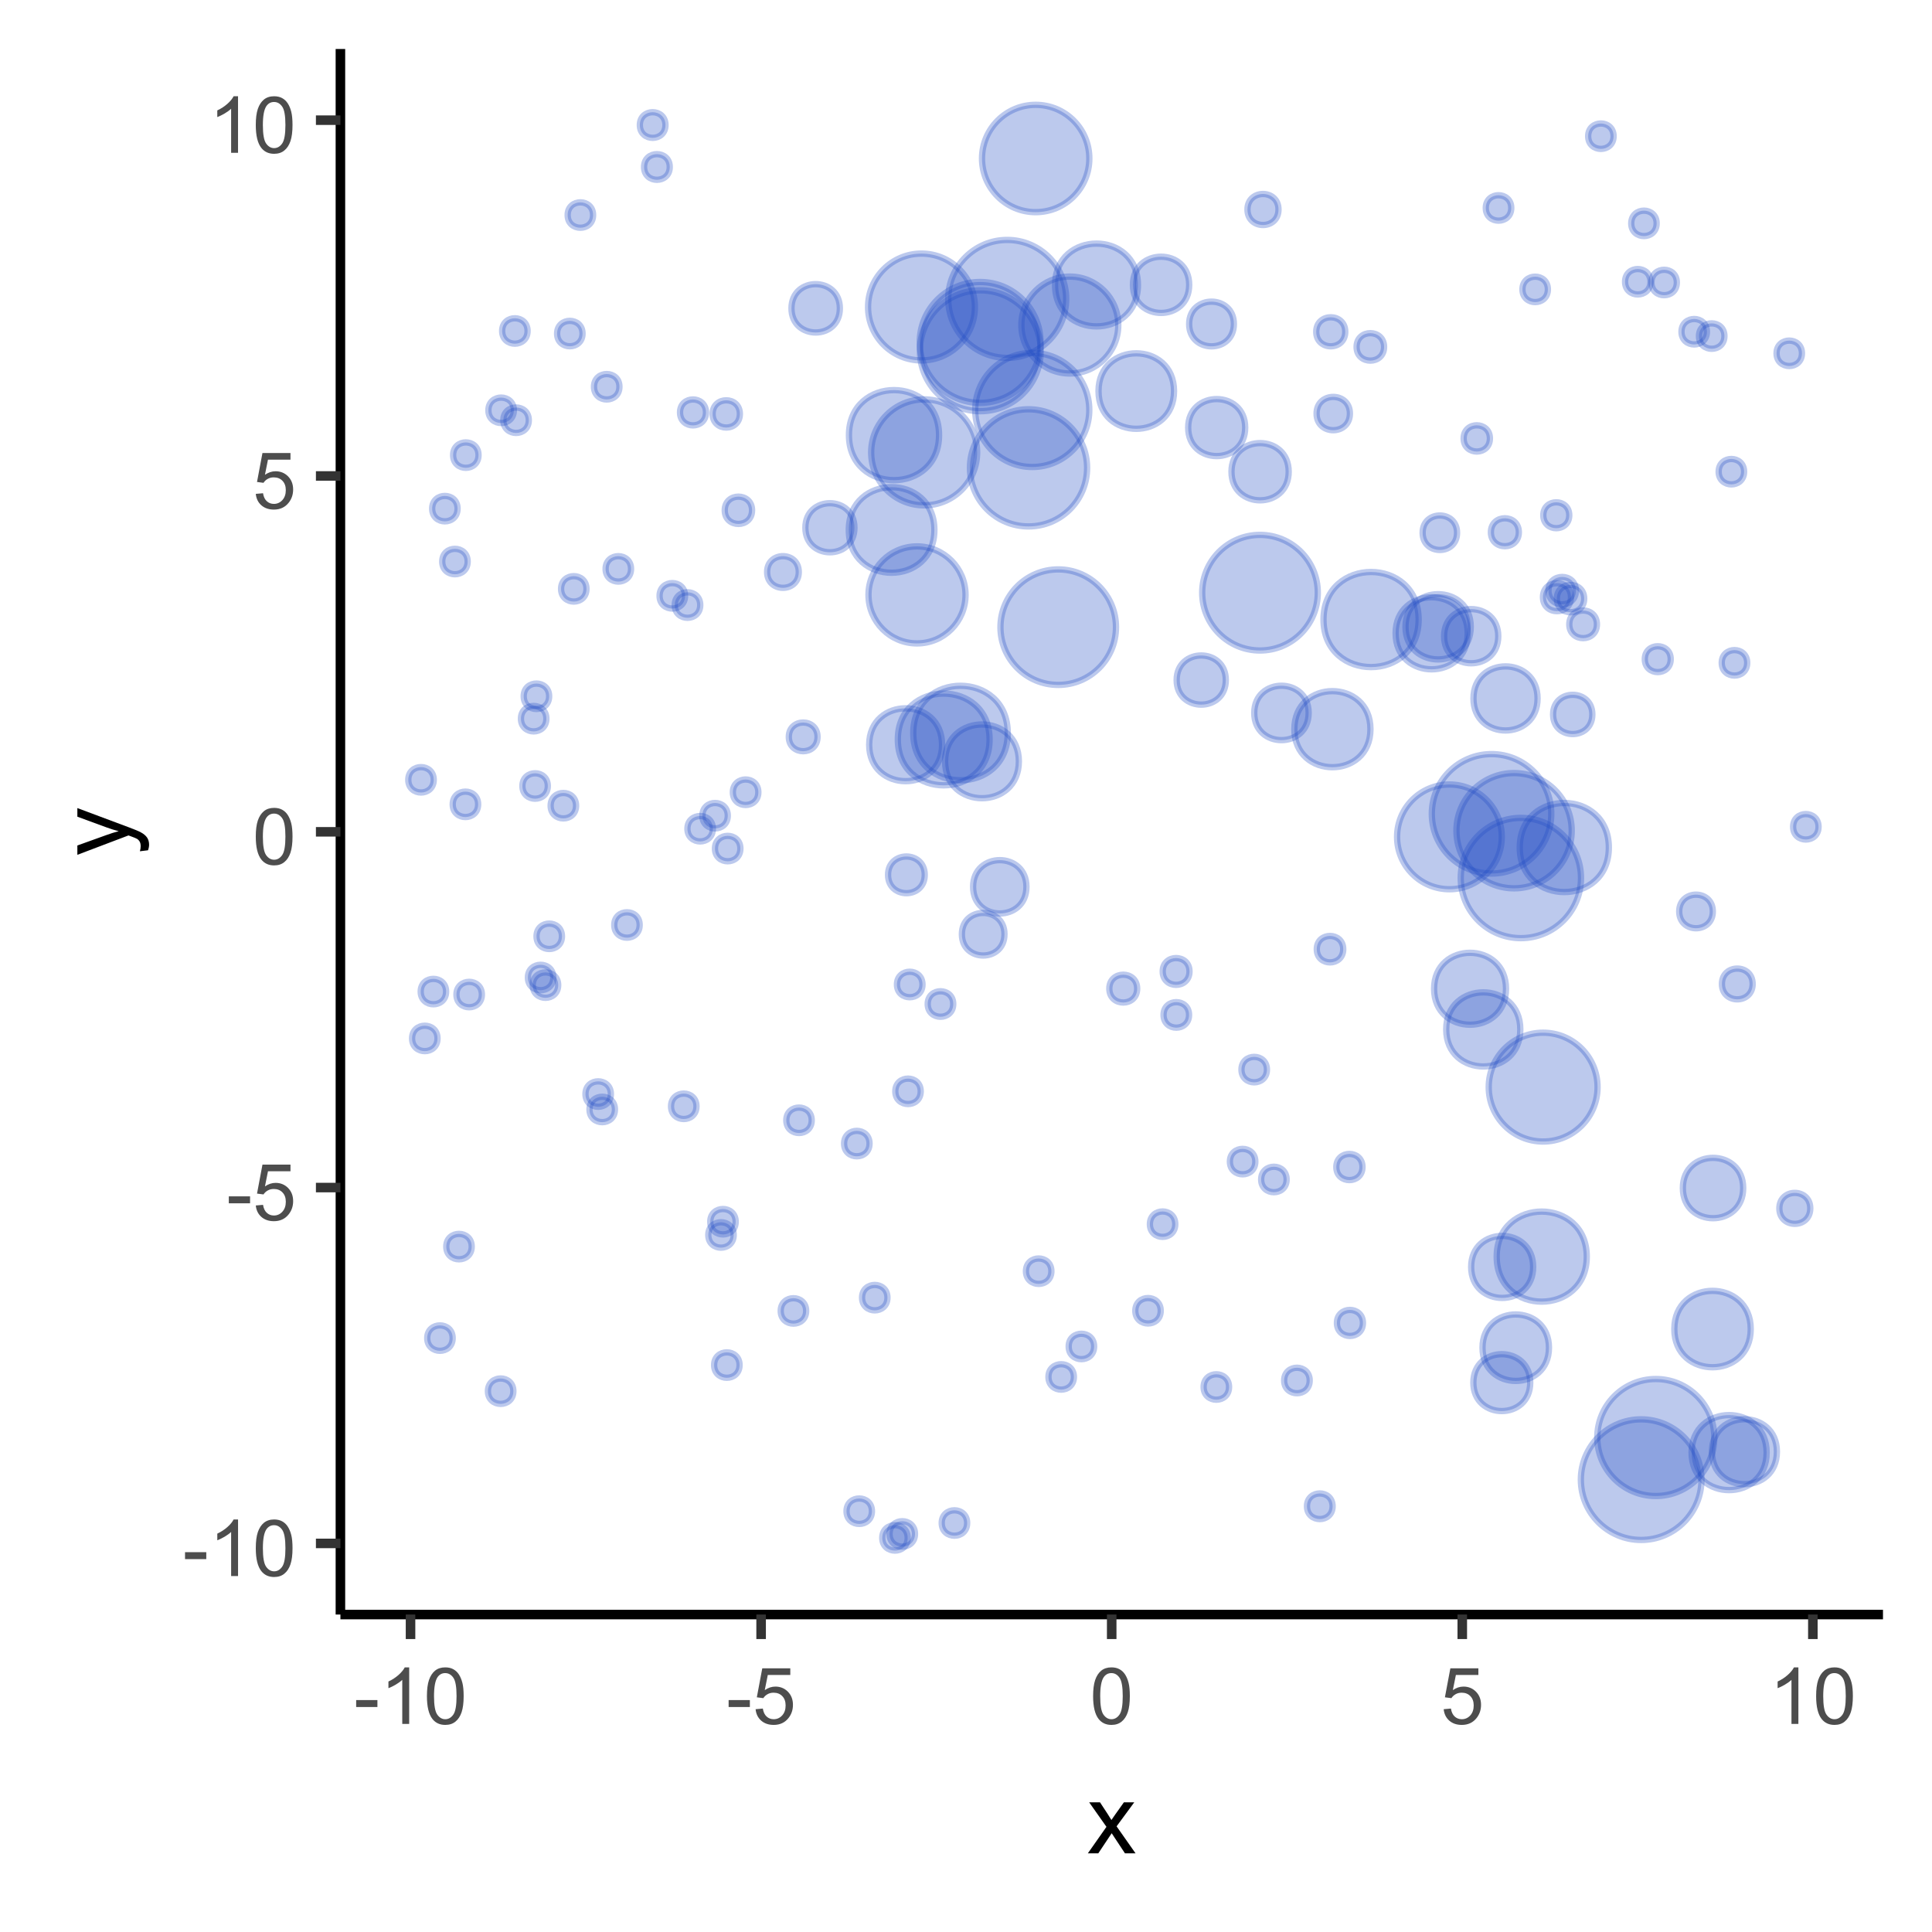 <?xml version="1.0" encoding="UTF-8"?>
<svg xmlns="http://www.w3.org/2000/svg" xmlns:xlink="http://www.w3.org/1999/xlink" width="216" height="216" viewBox="0 0 216 216">
<defs>
<g>
<g id="glyph-0-0">
<path d="M 0.281 -1.891 L 0.281 -2.668 L 2.656 -2.668 L 2.656 -1.891 Z M 0.281 -1.891 "/>
</g>
<g id="glyph-0-1">
<path d="M 3.277 0 L 2.504 0 L 2.504 -4.93 C 2.32 -4.75 2.074 -4.574 1.773 -4.395 C 1.469 -4.219 1.199 -4.086 0.957 -3.996 L 0.957 -4.742 C 1.391 -4.945 1.77 -5.195 2.094 -5.484 C 2.418 -5.773 2.645 -6.055 2.781 -6.324 L 3.277 -6.324 Z M 3.277 0 "/>
</g>
<g id="glyph-0-2">
<path d="M 0.367 -3.105 C 0.367 -3.852 0.441 -4.449 0.594 -4.906 C 0.75 -5.359 0.977 -5.711 1.277 -5.957 C 1.582 -6.203 1.961 -6.324 2.418 -6.324 C 2.758 -6.324 3.055 -6.258 3.309 -6.121 C 3.562 -5.984 3.773 -5.789 3.941 -5.531 C 4.105 -5.277 4.238 -4.965 4.332 -4.594 C 4.426 -4.227 4.473 -3.73 4.473 -3.105 C 4.473 -2.367 4.398 -1.77 4.246 -1.316 C 4.094 -0.863 3.867 -0.512 3.562 -0.266 C 3.262 -0.016 2.879 0.109 2.418 0.109 C 1.812 0.109 1.336 -0.109 0.988 -0.547 C 0.574 -1.07 0.367 -1.922 0.367 -3.105 M 1.16 -3.105 C 1.16 -2.074 1.281 -1.383 1.523 -1.043 C 1.766 -0.699 2.062 -0.527 2.418 -0.527 C 2.773 -0.527 3.074 -0.699 3.316 -1.043 C 3.559 -1.387 3.68 -2.074 3.68 -3.105 C 3.68 -4.145 3.559 -4.832 3.316 -5.172 C 3.074 -5.516 2.773 -5.684 2.41 -5.684 C 2.055 -5.684 1.773 -5.535 1.559 -5.234 C 1.293 -4.852 1.16 -4.141 1.16 -3.105 Z M 1.16 -3.105 "/>
</g>
<g id="glyph-0-3">
<path d="M 0.367 -1.648 L 1.176 -1.719 C 1.238 -1.324 1.379 -1.027 1.598 -0.828 C 1.816 -0.629 2.078 -0.527 2.391 -0.527 C 2.762 -0.527 3.078 -0.668 3.336 -0.949 C 3.594 -1.23 3.723 -1.602 3.723 -2.066 C 3.723 -2.508 3.598 -2.855 3.348 -3.109 C 3.102 -3.367 2.777 -3.492 2.375 -3.492 C 2.125 -3.492 1.902 -3.438 1.703 -3.324 C 1.5 -3.211 1.344 -3.062 1.23 -2.883 L 0.504 -2.977 L 1.113 -6.215 L 4.246 -6.215 L 4.246 -5.473 L 1.73 -5.473 L 1.391 -3.781 C 1.77 -4.043 2.168 -4.176 2.582 -4.176 C 3.133 -4.176 3.598 -3.984 3.977 -3.605 C 4.352 -3.223 4.543 -2.734 4.543 -2.137 C 4.543 -1.566 4.375 -1.074 4.043 -0.656 C 3.641 -0.148 3.09 0.109 2.391 0.109 C 1.816 0.109 1.348 -0.055 0.984 -0.375 C 0.625 -0.695 0.418 -1.121 0.367 -1.648 Z M 0.367 -1.648 "/>
</g>
<g id="glyph-1-0">
<path d="M 0.082 0 L 2.164 -2.965 L 0.234 -5.703 L 1.445 -5.703 L 2.32 -4.367 C 2.484 -4.113 2.617 -3.898 2.719 -3.727 C 2.875 -3.965 3.02 -4.172 3.152 -4.355 L 4.113 -5.703 L 5.27 -5.703 L 3.297 -3.02 L 5.418 0 L 4.234 0 L 3.062 -1.773 L 2.75 -2.25 L 1.25 0 Z M 0.082 0 "/>
</g>
<g id="glyph-2-0">
<path d="M 2.195 -0.684 L 1.289 -0.574 C 1.348 -0.785 1.375 -0.969 1.375 -1.129 C 1.375 -1.344 1.34 -1.516 1.266 -1.645 C 1.195 -1.773 1.094 -1.879 0.969 -1.961 C 0.871 -2.02 0.629 -2.121 0.246 -2.258 C 0.195 -2.273 0.113 -2.301 0.012 -2.344 L -5.703 -0.176 L -5.703 -1.219 L -2.402 -2.406 C -1.98 -2.559 -1.543 -2.699 -1.078 -2.82 C -1.523 -2.93 -1.957 -3.062 -2.379 -3.219 L -5.703 -4.438 L -5.703 -5.402 L 0.098 -3.234 C 0.723 -3 1.156 -2.82 1.391 -2.691 C 1.711 -2.52 1.945 -2.32 2.094 -2.102 C 2.242 -1.879 2.316 -1.613 2.316 -1.305 C 2.316 -1.117 2.277 -0.91 2.195 -0.684 Z M 2.195 -0.684 "/>
</g>
</g>
<clipPath id="clip-0">
<path clip-rule="nonzero" d="M 38.059 5.48 L 210.52 5.48 L 210.52 180.512 L 38.059 180.512 Z M 38.059 5.48 "/>
</clipPath>
</defs>
<rect x="-21.6" y="-21.6" width="259.2" height="259.2" fill="rgb(100%, 100%, 100%)" fill-opacity="1"/>
<rect x="-21.6" y="-21.6" width="259.2" height="259.2" fill="rgb(100%, 100%, 100%)" fill-opacity="1"/>
<path fill="none" stroke-width="1.067" stroke-linecap="round" stroke-linejoin="round" stroke="rgb(100%, 100%, 100%)" stroke-opacity="1" stroke-miterlimit="10" d="M 0 216 L 216 216 L 216 0 L 0 0 Z M 0 216 "/>
<g clip-path="url(#clip-0)">
<path fill-rule="nonzero" fill="rgb(100%, 100%, 100%)" fill-opacity="1" d="M 38.059 180.508 L 210.52 180.508 L 210.52 5.477 L 38.059 5.477 Z M 38.059 180.508 "/>
</g>
<path fill-rule="nonzero" fill="rgb(12.941%, 29.412%, 76.471%)" fill-opacity="0.298" stroke-width="0.709" stroke-linecap="round" stroke-linejoin="round" stroke="rgb(12.941%, 29.412%, 76.471%)" stroke-opacity="0.298" stroke-miterlimit="10" d="M 180.402 15.227 C 180.402 17.121 177.559 17.121 177.559 15.227 C 177.559 13.332 180.402 13.332 180.402 15.227 "/>
<path fill-rule="nonzero" fill="rgb(12.941%, 29.412%, 76.471%)" fill-opacity="0.298" stroke-width="0.709" stroke-linecap="round" stroke-linejoin="round" stroke="rgb(12.941%, 29.412%, 76.471%)" stroke-opacity="0.298" stroke-miterlimit="10" d="M 195.734 148.59 C 195.734 154.285 187.191 154.285 187.191 148.59 C 187.191 142.895 195.734 142.895 195.734 148.59 "/>
<path fill-rule="nonzero" fill="rgb(12.941%, 29.412%, 76.471%)" fill-opacity="0.298" stroke-width="0.709" stroke-linecap="round" stroke-linejoin="round" stroke="rgb(12.941%, 29.412%, 76.471%)" stroke-opacity="0.298" stroke-miterlimit="10" d="M 122.324 150.535 C 122.324 152.43 119.48 152.43 119.48 150.535 C 119.48 148.641 122.324 148.641 122.324 150.535 "/>
<path fill-rule="nonzero" fill="rgb(12.941%, 29.412%, 76.471%)" fill-opacity="0.298" stroke-width="0.709" stroke-linecap="round" stroke-linejoin="round" stroke="rgb(12.941%, 29.412%, 76.471%)" stroke-opacity="0.298" stroke-miterlimit="10" d="M 121.785 45.832 C 121.785 49.355 118.93 52.211 115.406 52.211 C 111.887 52.211 109.031 49.355 109.031 45.832 C 109.031 42.309 111.887 39.453 115.406 39.453 C 118.93 39.453 121.785 42.309 121.785 45.832 "/>
<path fill-rule="nonzero" fill="rgb(12.941%, 29.412%, 76.471%)" fill-opacity="0.298" stroke-width="0.709" stroke-linecap="round" stroke-linejoin="round" stroke="rgb(12.941%, 29.412%, 76.471%)" stroke-opacity="0.298" stroke-miterlimit="10" d="M 186.789 73.695 C 186.789 75.625 183.891 75.625 183.891 73.695 C 183.891 71.766 186.789 71.766 186.789 73.695 "/>
<path fill-rule="nonzero" fill="rgb(12.941%, 29.412%, 76.471%)" fill-opacity="0.298" stroke-width="0.709" stroke-linecap="round" stroke-linejoin="round" stroke="rgb(12.941%, 29.412%, 76.471%)" stroke-opacity="0.298" stroke-miterlimit="10" d="M 66.309 24.043 C 66.309 25.938 63.465 25.938 63.465 24.043 C 63.465 22.148 66.309 22.148 66.309 24.043 "/>
<path fill-rule="nonzero" fill="rgb(12.941%, 29.412%, 76.471%)" fill-opacity="0.298" stroke-width="0.709" stroke-linecap="round" stroke-linejoin="round" stroke="rgb(12.941%, 29.412%, 76.471%)" stroke-opacity="0.298" stroke-miterlimit="10" d="M 127.223 31.863 C 127.223 38.035 117.961 38.035 117.961 31.863 C 117.961 25.691 127.223 25.691 127.223 31.863 "/>
<path fill-rule="nonzero" fill="rgb(12.941%, 29.412%, 76.471%)" fill-opacity="0.298" stroke-width="0.709" stroke-linecap="round" stroke-linejoin="round" stroke="rgb(12.941%, 29.412%, 76.471%)" stroke-opacity="0.298" stroke-miterlimit="10" d="M 164.43 70.078 C 164.43 74.941 157.137 74.941 157.137 70.078 C 157.137 65.215 164.43 65.215 164.43 70.078 "/>
<path fill-rule="nonzero" fill="rgb(12.941%, 29.412%, 76.471%)" fill-opacity="0.298" stroke-width="0.709" stroke-linecap="round" stroke-linejoin="round" stroke="rgb(12.941%, 29.412%, 76.471%)" stroke-opacity="0.298" stroke-miterlimit="10" d="M 178.609 121.543 C 178.609 124.902 175.883 127.625 172.523 127.625 C 169.164 127.625 166.441 124.902 166.441 121.543 C 166.441 118.18 169.164 115.457 172.523 115.457 C 175.883 115.457 178.609 118.18 178.609 121.543 "/>
<path fill-rule="nonzero" fill="rgb(12.941%, 29.412%, 76.471%)" fill-opacity="0.298" stroke-width="0.709" stroke-linecap="round" stroke-linejoin="round" stroke="rgb(12.941%, 29.412%, 76.471%)" stroke-opacity="0.298" stroke-miterlimit="10" d="M 68.75 124.039 C 68.75 125.934 65.906 125.934 65.906 124.039 C 65.906 122.145 68.75 122.145 68.75 124.039 "/>
<path fill-rule="nonzero" fill="rgb(12.941%, 29.412%, 76.471%)" fill-opacity="0.298" stroke-width="0.709" stroke-linecap="round" stroke-linejoin="round" stroke="rgb(12.941%, 29.412%, 76.471%)" stroke-opacity="0.298" stroke-miterlimit="10" d="M 65.57 65.836 C 65.57 67.73 62.73 67.73 62.73 65.836 C 62.73 63.941 65.57 63.941 65.57 65.836 "/>
<path fill-rule="nonzero" fill="rgb(12.941%, 29.412%, 76.471%)" fill-opacity="0.298" stroke-width="0.709" stroke-linecap="round" stroke-linejoin="round" stroke="rgb(12.941%, 29.412%, 76.471%)" stroke-opacity="0.298" stroke-miterlimit="10" d="M 169.809 59.504 C 169.809 61.59 166.684 61.59 166.684 59.504 C 166.684 57.422 169.809 57.422 169.809 59.504 "/>
<path fill-rule="nonzero" fill="rgb(12.941%, 29.412%, 76.471%)" fill-opacity="0.298" stroke-width="0.709" stroke-linecap="round" stroke-linejoin="round" stroke="rgb(12.941%, 29.412%, 76.471%)" stroke-opacity="0.298" stroke-miterlimit="10" d="M 178.539 69.801 C 178.539 71.863 175.449 71.863 175.449 69.801 C 175.449 67.738 178.539 67.738 178.539 69.801 "/>
<path fill-rule="nonzero" fill="rgb(12.941%, 29.412%, 76.471%)" fill-opacity="0.298" stroke-width="0.709" stroke-linecap="round" stroke-linejoin="round" stroke="rgb(12.941%, 29.412%, 76.471%)" stroke-opacity="0.298" stroke-miterlimit="10" d="M 167.902 93.562 C 167.902 96.797 165.281 99.418 162.051 99.418 C 158.816 99.418 156.195 96.797 156.195 93.562 C 156.195 90.328 158.816 87.707 162.051 87.707 C 165.281 87.707 167.902 90.328 167.902 93.562 "/>
<path fill-rule="nonzero" fill="rgb(12.941%, 29.412%, 76.471%)" fill-opacity="0.298" stroke-width="0.709" stroke-linecap="round" stroke-linejoin="round" stroke="rgb(12.941%, 29.412%, 76.471%)" stroke-opacity="0.298" stroke-miterlimit="10" d="M 90.129 146.562 C 90.129 148.457 87.285 148.457 87.285 146.562 C 87.285 144.668 90.129 144.668 90.129 146.562 "/>
<path fill-rule="nonzero" fill="rgb(12.941%, 29.412%, 76.471%)" fill-opacity="0.298" stroke-width="0.709" stroke-linecap="round" stroke-linejoin="round" stroke="rgb(12.941%, 29.412%, 76.471%)" stroke-opacity="0.298" stroke-miterlimit="10" d="M 173.434 90.984 C 173.434 94.676 170.445 97.664 166.758 97.664 C 163.066 97.664 160.078 94.676 160.078 90.984 C 160.078 87.297 163.066 84.309 166.758 84.309 C 170.445 84.309 173.434 87.297 173.434 90.984 "/>
<path fill-rule="nonzero" fill="rgb(12.941%, 29.412%, 76.471%)" fill-opacity="0.298" stroke-width="0.709" stroke-linecap="round" stroke-linejoin="round" stroke="rgb(12.941%, 29.412%, 76.471%)" stroke-opacity="0.298" stroke-miterlimit="10" d="M 116.336 38.281 C 116.336 42.012 113.312 45.039 109.578 45.039 C 105.848 45.039 102.824 42.012 102.824 38.281 C 102.824 34.551 105.848 31.527 109.578 31.527 C 113.312 31.527 116.336 34.551 116.336 38.281 "/>
<path fill-rule="nonzero" fill="rgb(12.941%, 29.412%, 76.471%)" fill-opacity="0.298" stroke-width="0.709" stroke-linecap="round" stroke-linejoin="round" stroke="rgb(12.941%, 29.412%, 76.471%)" stroke-opacity="0.298" stroke-miterlimit="10" d="M 132.953 31.844 C 132.953 36.035 126.664 36.035 126.664 31.844 C 126.664 27.652 132.953 27.652 132.953 31.844 "/>
<path fill-rule="nonzero" fill="rgb(12.941%, 29.412%, 76.471%)" fill-opacity="0.298" stroke-width="0.709" stroke-linecap="round" stroke-linejoin="round" stroke="rgb(12.941%, 29.412%, 76.471%)" stroke-opacity="0.298" stroke-miterlimit="10" d="M 120.062 153.941 C 120.062 155.836 117.219 155.836 117.219 153.941 C 117.219 152.047 120.062 152.047 120.062 153.941 "/>
<path fill-rule="nonzero" fill="rgb(12.941%, 29.412%, 76.471%)" fill-opacity="0.298" stroke-width="0.709" stroke-linecap="round" stroke-linejoin="round" stroke="rgb(12.941%, 29.412%, 76.471%)" stroke-opacity="0.298" stroke-miterlimit="10" d="M 146.426 154.34 C 146.426 156.242 143.57 156.242 143.57 154.34 C 143.57 152.438 146.426 152.438 146.426 154.34 "/>
<path fill-rule="nonzero" fill="rgb(12.941%, 29.412%, 76.471%)" fill-opacity="0.298" stroke-width="0.709" stroke-linecap="round" stroke-linejoin="round" stroke="rgb(12.941%, 29.412%, 76.471%)" stroke-opacity="0.298" stroke-miterlimit="10" d="M 175.719 92.871 C 175.719 96.43 172.832 99.316 169.273 99.316 C 165.719 99.316 162.832 96.43 162.832 92.871 C 162.832 89.312 165.719 86.43 169.273 86.43 C 172.832 86.43 175.719 89.312 175.719 92.871 "/>
<path fill-rule="nonzero" fill="rgb(12.941%, 29.412%, 76.471%)" fill-opacity="0.298" stroke-width="0.709" stroke-linecap="round" stroke-linejoin="round" stroke="rgb(12.941%, 29.412%, 76.471%)" stroke-opacity="0.298" stroke-miterlimit="10" d="M 52.285 62.781 C 52.285 64.676 49.441 64.676 49.441 62.781 C 49.441 60.887 52.285 60.887 52.285 62.781 "/>
<path fill-rule="nonzero" fill="rgb(12.941%, 29.412%, 76.471%)" fill-opacity="0.298" stroke-width="0.709" stroke-linecap="round" stroke-linejoin="round" stroke="rgb(12.941%, 29.412%, 76.471%)" stroke-opacity="0.298" stroke-miterlimit="10" d="M 89.305 63.949 C 89.305 66.312 85.766 66.312 85.766 63.949 C 85.766 61.59 89.305 61.59 89.305 63.949 "/>
<path fill-rule="nonzero" fill="rgb(12.941%, 29.412%, 76.471%)" fill-opacity="0.298" stroke-width="0.709" stroke-linecap="round" stroke-linejoin="round" stroke="rgb(12.941%, 29.412%, 76.471%)" stroke-opacity="0.298" stroke-miterlimit="10" d="M 191.496 101.902 C 191.496 104.406 187.738 104.406 187.738 101.902 C 187.738 99.398 191.496 99.398 191.496 101.902 "/>
<path fill-rule="nonzero" fill="rgb(12.941%, 29.412%, 76.471%)" fill-opacity="0.298" stroke-width="0.709" stroke-linecap="round" stroke-linejoin="round" stroke="rgb(12.941%, 29.412%, 76.471%)" stroke-opacity="0.298" stroke-miterlimit="10" d="M 150.176 106.117 C 150.176 108.09 147.219 108.09 147.219 106.117 C 147.219 104.148 150.176 104.148 150.176 106.117 "/>
<path fill-rule="nonzero" fill="rgb(12.941%, 29.412%, 76.471%)" fill-opacity="0.298" stroke-width="0.709" stroke-linecap="round" stroke-linejoin="round" stroke="rgb(12.941%, 29.412%, 76.471%)" stroke-opacity="0.298" stroke-miterlimit="10" d="M 150.402 37.094 C 150.402 39.258 147.156 39.258 147.156 37.094 C 147.156 34.93 150.402 34.93 150.402 37.094 "/>
<path fill-rule="nonzero" fill="rgb(12.941%, 29.412%, 76.471%)" fill-opacity="0.298" stroke-width="0.709" stroke-linecap="round" stroke-linejoin="round" stroke="rgb(12.941%, 29.412%, 76.471%)" stroke-opacity="0.298" stroke-miterlimit="10" d="M 137.41 155.066 C 137.41 156.965 134.566 156.965 134.566 155.066 C 134.566 153.172 137.41 153.172 137.41 155.066 "/>
<path fill-rule="nonzero" fill="rgb(12.941%, 29.412%, 76.471%)" fill-opacity="0.298" stroke-width="0.709" stroke-linecap="round" stroke-linejoin="round" stroke="rgb(12.941%, 29.412%, 76.471%)" stroke-opacity="0.298" stroke-miterlimit="10" d="M 112.301 104.449 C 112.301 107.621 107.539 107.621 107.539 104.449 C 107.539 101.273 112.301 101.273 112.301 104.449 "/>
<path fill-rule="nonzero" fill="rgb(12.941%, 29.412%, 76.471%)" fill-opacity="0.298" stroke-width="0.709" stroke-linecap="round" stroke-linejoin="round" stroke="rgb(12.941%, 29.412%, 76.471%)" stroke-opacity="0.298" stroke-miterlimit="10" d="M 176.758 98.164 C 176.758 101.875 173.75 104.887 170.035 104.887 C 166.324 104.887 163.312 101.875 163.312 98.164 C 163.312 94.449 166.324 91.441 170.035 91.441 C 173.75 91.441 176.758 94.449 176.758 98.164 "/>
<path fill-rule="nonzero" fill="rgb(12.941%, 29.412%, 76.471%)" fill-opacity="0.298" stroke-width="0.709" stroke-linecap="round" stroke-linejoin="round" stroke="rgb(12.941%, 29.412%, 76.471%)" stroke-opacity="0.298" stroke-miterlimit="10" d="M 99.219 145.078 C 99.219 146.973 96.379 146.973 96.379 145.078 C 96.379 143.184 99.219 143.184 99.219 145.078 "/>
<path fill-rule="nonzero" fill="rgb(12.941%, 29.412%, 76.471%)" fill-opacity="0.298" stroke-width="0.709" stroke-linecap="round" stroke-linejoin="round" stroke="rgb(12.941%, 29.412%, 76.471%)" stroke-opacity="0.298" stroke-miterlimit="10" d="M 121.539 52.309 C 121.539 55.926 118.605 58.855 114.988 58.855 C 111.371 58.855 108.441 55.926 108.441 52.309 C 108.441 48.691 111.371 45.758 114.988 45.758 C 118.605 45.758 121.539 48.691 121.539 52.309 "/>
<path fill-rule="nonzero" fill="rgb(12.941%, 29.412%, 76.471%)" fill-opacity="0.298" stroke-width="0.709" stroke-linecap="round" stroke-linejoin="round" stroke="rgb(12.941%, 29.412%, 76.471%)" stroke-opacity="0.298" stroke-miterlimit="10" d="M 103.387 97.809 C 103.387 100.543 99.285 100.543 99.285 97.809 C 99.285 95.074 103.387 95.074 103.387 97.809 "/>
<path fill-rule="nonzero" fill="rgb(12.941%, 29.412%, 76.471%)" fill-opacity="0.298" stroke-width="0.709" stroke-linecap="round" stroke-linejoin="round" stroke="rgb(12.941%, 29.412%, 76.471%)" stroke-opacity="0.298" stroke-miterlimit="10" d="M 153.219 81.523 C 153.219 87.195 144.711 87.195 144.711 81.523 C 144.711 75.852 153.219 75.852 153.219 81.523 "/>
<path fill-rule="nonzero" fill="rgb(12.941%, 29.412%, 76.471%)" fill-opacity="0.298" stroke-width="0.709" stroke-linecap="round" stroke-linejoin="round" stroke="rgb(12.941%, 29.412%, 76.471%)" stroke-opacity="0.298" stroke-miterlimit="10" d="M 77.867 123.688 C 77.867 125.582 75.023 125.582 75.023 123.688 C 75.023 121.789 77.867 121.789 77.867 123.688 "/>
<path fill-rule="nonzero" fill="rgb(12.941%, 29.412%, 76.471%)" fill-opacity="0.298" stroke-width="0.709" stroke-linecap="round" stroke-linejoin="round" stroke="rgb(12.941%, 29.412%, 76.471%)" stroke-opacity="0.298" stroke-miterlimit="10" d="M 61.395 77.844 C 61.395 79.738 58.551 79.738 58.551 77.844 C 58.551 75.949 61.395 75.949 61.395 77.844 "/>
<path fill-rule="nonzero" fill="rgb(12.941%, 29.412%, 76.471%)" fill-opacity="0.298" stroke-width="0.709" stroke-linecap="round" stroke-linejoin="round" stroke="rgb(12.941%, 29.412%, 76.471%)" stroke-opacity="0.298" stroke-miterlimit="10" d="M 108.129 170.273 C 108.129 172.168 105.285 172.168 105.285 170.273 C 105.285 168.379 108.129 168.379 108.129 170.273 "/>
<path fill-rule="nonzero" fill="rgb(12.941%, 29.412%, 76.471%)" fill-opacity="0.298" stroke-width="0.709" stroke-linecap="round" stroke-linejoin="round" stroke="rgb(12.941%, 29.412%, 76.471%)" stroke-opacity="0.298" stroke-miterlimit="10" d="M 117.547 142.121 C 117.547 144.016 114.703 144.016 114.703 142.121 C 114.703 140.227 117.547 140.227 117.547 142.121 "/>
<path fill-rule="nonzero" fill="rgb(12.941%, 29.412%, 76.471%)" fill-opacity="0.298" stroke-width="0.709" stroke-linecap="round" stroke-linejoin="round" stroke="rgb(12.941%, 29.412%, 76.471%)" stroke-opacity="0.298" stroke-miterlimit="10" d="M 132.988 108.609 C 132.988 110.609 129.992 110.609 129.992 108.609 C 129.992 106.613 132.988 106.613 132.988 108.609 "/>
<path fill-rule="nonzero" fill="rgb(12.941%, 29.412%, 76.471%)" fill-opacity="0.298" stroke-width="0.709" stroke-linecap="round" stroke-linejoin="round" stroke="rgb(12.941%, 29.412%, 76.471%)" stroke-opacity="0.298" stroke-miterlimit="10" d="M 147.332 66.262 C 147.332 69.832 144.438 72.727 140.867 72.727 C 137.301 72.727 134.406 69.832 134.406 66.262 C 134.406 62.695 137.301 59.801 140.867 59.801 C 144.438 59.801 147.332 62.695 147.332 66.262 "/>
<path fill-rule="nonzero" fill="rgb(12.941%, 29.412%, 76.471%)" fill-opacity="0.298" stroke-width="0.709" stroke-linecap="round" stroke-linejoin="round" stroke="rgb(12.941%, 29.412%, 76.471%)" stroke-opacity="0.298" stroke-miterlimit="10" d="M 103.137 110.066 C 103.137 111.969 100.281 111.969 100.281 110.066 C 100.281 108.164 103.137 108.164 103.137 110.066 "/>
<path fill-rule="nonzero" fill="rgb(12.941%, 29.412%, 76.471%)" fill-opacity="0.298" stroke-width="0.709" stroke-linecap="round" stroke-linejoin="round" stroke="rgb(12.941%, 29.412%, 76.471%)" stroke-opacity="0.298" stroke-miterlimit="10" d="M 61.863 109.285 C 61.863 111.18 59.02 111.18 59.02 109.285 C 59.02 107.391 61.863 107.391 61.863 109.285 "/>
<path fill-rule="nonzero" fill="rgb(12.941%, 29.412%, 76.471%)" fill-opacity="0.298" stroke-width="0.709" stroke-linecap="round" stroke-linejoin="round" stroke="rgb(12.941%, 29.412%, 76.471%)" stroke-opacity="0.298" stroke-miterlimit="10" d="M 91.402 82.383 C 91.402 84.523 88.191 84.523 88.191 82.383 C 88.191 80.246 91.402 80.246 91.402 82.383 "/>
<path fill-rule="nonzero" fill="rgb(12.941%, 29.412%, 76.471%)" fill-opacity="0.298" stroke-width="0.709" stroke-linecap="round" stroke-linejoin="round" stroke="rgb(12.941%, 29.412%, 76.471%)" stroke-opacity="0.298" stroke-miterlimit="10" d="M 49.875 110.859 C 49.875 112.754 47.035 112.754 47.035 110.859 C 47.035 108.965 49.875 108.965 49.875 110.859 "/>
<path fill-rule="nonzero" fill="rgb(12.941%, 29.412%, 76.471%)" fill-opacity="0.298" stroke-width="0.709" stroke-linecap="round" stroke-linejoin="round" stroke="rgb(12.941%, 29.412%, 76.471%)" stroke-opacity="0.298" stroke-miterlimit="10" d="M 52.738 139.371 C 52.738 141.266 49.895 141.266 49.895 139.371 C 49.895 137.477 52.738 137.477 52.738 139.371 "/>
<path fill-rule="nonzero" fill="rgb(12.941%, 29.412%, 76.471%)" fill-opacity="0.298" stroke-width="0.709" stroke-linecap="round" stroke-linejoin="round" stroke="rgb(12.941%, 29.412%, 76.471%)" stroke-opacity="0.298" stroke-miterlimit="10" d="M 201.461 39.5 C 201.461 41.395 198.621 41.395 198.621 39.5 C 198.621 37.605 201.461 37.605 201.461 39.5 "/>
<path fill-rule="nonzero" fill="rgb(12.941%, 29.412%, 76.471%)" fill-opacity="0.298" stroke-width="0.709" stroke-linecap="round" stroke-linejoin="round" stroke="rgb(12.941%, 29.412%, 76.471%)" stroke-opacity="0.298" stroke-miterlimit="10" d="M 107.949 66.508 C 107.949 69.504 105.52 71.934 102.523 71.934 C 99.527 71.934 97.098 69.504 97.098 66.508 C 97.098 63.512 99.527 61.086 102.523 61.086 C 105.52 61.086 107.949 63.512 107.949 66.508 "/>
<path fill-rule="nonzero" fill="rgb(12.941%, 29.412%, 76.471%)" fill-opacity="0.298" stroke-width="0.709" stroke-linecap="round" stroke-linejoin="round" stroke="rgb(12.941%, 29.412%, 76.471%)" stroke-opacity="0.298" stroke-miterlimit="10" d="M 184.527 31.5 C 184.527 33.395 181.684 33.395 181.684 31.5 C 181.684 29.605 184.527 29.605 184.527 31.5 "/>
<path fill-rule="nonzero" fill="rgb(12.941%, 29.412%, 76.471%)" fill-opacity="0.298" stroke-width="0.709" stroke-linecap="round" stroke-linejoin="round" stroke="rgb(12.941%, 29.412%, 76.471%)" stroke-opacity="0.298" stroke-miterlimit="10" d="M 139.215 47.805 C 139.215 52.055 132.84 52.055 132.84 47.805 C 132.84 43.555 139.215 43.555 139.215 47.805 "/>
<path fill-rule="nonzero" fill="rgb(12.941%, 29.412%, 76.471%)" fill-opacity="0.298" stroke-width="0.709" stroke-linecap="round" stroke-linejoin="round" stroke="rgb(12.941%, 29.412%, 76.471%)" stroke-opacity="0.298" stroke-miterlimit="10" d="M 154.742 38.785 C 154.742 40.832 151.668 40.832 151.668 38.785 C 151.668 36.734 154.742 36.734 154.742 38.785 "/>
<path fill-rule="nonzero" fill="rgb(12.941%, 29.412%, 76.471%)" fill-opacity="0.298" stroke-width="0.709" stroke-linecap="round" stroke-linejoin="round" stroke="rgb(12.941%, 29.412%, 76.471%)" stroke-opacity="0.298" stroke-miterlimit="10" d="M 175.445 57.605 C 175.445 59.539 172.543 59.539 172.543 57.605 C 172.543 55.676 175.445 55.676 175.445 57.605 "/>
<path fill-rule="nonzero" fill="rgb(12.941%, 29.412%, 76.471%)" fill-opacity="0.298" stroke-width="0.709" stroke-linecap="round" stroke-linejoin="round" stroke="rgb(12.941%, 29.412%, 76.471%)" stroke-opacity="0.298" stroke-miterlimit="10" d="M 148.988 168.402 C 148.988 170.312 146.121 170.312 146.121 168.402 C 146.121 166.492 148.988 166.492 148.988 168.402 "/>
<path fill-rule="nonzero" fill="rgb(12.941%, 29.412%, 76.471%)" fill-opacity="0.298" stroke-width="0.709" stroke-linecap="round" stroke-linejoin="round" stroke="rgb(12.941%, 29.412%, 76.471%)" stroke-opacity="0.298" stroke-miterlimit="10" d="M 198.66 162.301 C 198.66 167.145 191.398 167.145 191.398 162.301 C 191.398 157.461 198.66 157.461 198.66 162.301 "/>
<path fill-rule="nonzero" fill="rgb(12.941%, 29.412%, 76.471%)" fill-opacity="0.298" stroke-width="0.709" stroke-linecap="round" stroke-linejoin="round" stroke="rgb(12.941%, 29.412%, 76.471%)" stroke-opacity="0.298" stroke-miterlimit="10" d="M 171.082 154.578 C 171.082 158.82 164.723 158.82 164.723 154.578 C 164.723 150.34 171.082 150.34 171.082 154.578 "/>
<path fill-rule="nonzero" fill="rgb(12.941%, 29.412%, 76.471%)" fill-opacity="0.298" stroke-width="0.709" stroke-linecap="round" stroke-linejoin="round" stroke="rgb(12.941%, 29.412%, 76.471%)" stroke-opacity="0.298" stroke-miterlimit="10" d="M 203.316 92.438 C 203.316 94.336 200.473 94.336 200.473 92.438 C 200.473 90.539 203.316 90.539 203.316 92.438 "/>
<path fill-rule="nonzero" fill="rgb(12.941%, 29.412%, 76.471%)" fill-opacity="0.298" stroke-width="0.709" stroke-linecap="round" stroke-linejoin="round" stroke="rgb(12.941%, 29.412%, 76.471%)" stroke-opacity="0.298" stroke-miterlimit="10" d="M 95.527 59 C 95.527 62.66 90.043 62.66 90.043 59 C 90.043 55.344 95.527 55.344 95.527 59 "/>
<path fill-rule="nonzero" fill="rgb(12.941%, 29.412%, 76.471%)" fill-opacity="0.298" stroke-width="0.709" stroke-linecap="round" stroke-linejoin="round" stroke="rgb(12.941%, 29.412%, 76.471%)" stroke-opacity="0.298" stroke-miterlimit="10" d="M 82.777 94.871 C 82.777 96.766 79.934 96.766 79.934 94.871 C 79.934 92.977 82.777 92.977 82.777 94.871 "/>
<path fill-rule="nonzero" fill="rgb(12.941%, 29.412%, 76.471%)" fill-opacity="0.298" stroke-width="0.709" stroke-linecap="round" stroke-linejoin="round" stroke="rgb(12.941%, 29.412%, 76.471%)" stroke-opacity="0.298" stroke-miterlimit="10" d="M 131.258 43.723 C 131.258 49.348 122.816 49.348 122.816 43.723 C 122.816 38.094 131.258 38.094 131.258 43.723 "/>
<path fill-rule="nonzero" fill="rgb(12.941%, 29.412%, 76.471%)" fill-opacity="0.298" stroke-width="0.709" stroke-linecap="round" stroke-linejoin="round" stroke="rgb(12.941%, 29.412%, 76.471%)" stroke-opacity="0.298" stroke-miterlimit="10" d="M 129.77 146.547 C 129.77 148.441 126.93 148.441 126.93 146.547 C 126.93 144.648 129.77 144.648 129.77 146.547 "/>
<path fill-rule="nonzero" fill="rgb(12.941%, 29.412%, 76.471%)" fill-opacity="0.298" stroke-width="0.709" stroke-linecap="round" stroke-linejoin="round" stroke="rgb(12.941%, 29.412%, 76.471%)" stroke-opacity="0.298" stroke-miterlimit="10" d="M 143.848 131.867 C 143.848 133.766 141 133.766 141 131.867 C 141 129.969 143.848 129.969 143.848 131.867 "/>
<path fill-rule="nonzero" fill="rgb(12.941%, 29.412%, 76.471%)" fill-opacity="0.298" stroke-width="0.709" stroke-linecap="round" stroke-linejoin="round" stroke="rgb(12.941%, 29.412%, 76.471%)" stroke-opacity="0.298" stroke-miterlimit="10" d="M 194.891 132.824 C 194.891 137.324 188.145 137.324 188.145 132.824 C 188.145 128.324 194.891 128.324 194.891 132.824 "/>
<path fill-rule="nonzero" fill="rgb(12.941%, 29.412%, 76.471%)" fill-opacity="0.298" stroke-width="0.709" stroke-linecap="round" stroke-linejoin="round" stroke="rgb(12.941%, 29.412%, 76.471%)" stroke-opacity="0.298" stroke-miterlimit="10" d="M 74.879 18.668 C 74.879 20.582 72.008 20.582 72.008 18.668 C 72.008 16.754 74.879 16.754 74.879 18.668 "/>
<path fill-rule="nonzero" fill="rgb(12.941%, 29.412%, 76.471%)" fill-opacity="0.298" stroke-width="0.709" stroke-linecap="round" stroke-linejoin="round" stroke="rgb(12.941%, 29.412%, 76.471%)" stroke-opacity="0.298" stroke-miterlimit="10" d="M 124.77 70.117 C 124.77 73.684 121.879 76.574 118.312 76.574 C 114.746 76.574 111.852 73.684 111.852 70.117 C 111.852 66.551 114.746 63.66 118.312 63.66 C 121.879 63.66 124.77 66.551 124.77 70.117 "/>
<path fill-rule="nonzero" fill="rgb(12.941%, 29.412%, 76.471%)" fill-opacity="0.298" stroke-width="0.709" stroke-linecap="round" stroke-linejoin="round" stroke="rgb(12.941%, 29.412%, 76.471%)" stroke-opacity="0.298" stroke-miterlimit="10" d="M 144.078 52.738 C 144.078 57.004 137.68 57.004 137.68 52.738 C 137.68 48.473 144.078 48.473 144.078 52.738 "/>
<path fill-rule="nonzero" fill="rgb(12.941%, 29.412%, 76.471%)" fill-opacity="0.298" stroke-width="0.709" stroke-linecap="round" stroke-linejoin="round" stroke="rgb(12.941%, 29.412%, 76.471%)" stroke-opacity="0.298" stroke-miterlimit="10" d="M 202.391 135.098 C 202.391 137.402 198.934 137.402 198.934 135.098 C 198.934 132.789 202.391 132.789 202.391 135.098 "/>
<path fill-rule="nonzero" fill="rgb(12.941%, 29.412%, 76.471%)" fill-opacity="0.298" stroke-width="0.709" stroke-linecap="round" stroke-linejoin="round" stroke="rgb(12.941%, 29.412%, 76.471%)" stroke-opacity="0.298" stroke-miterlimit="10" d="M 50.609 149.602 C 50.609 151.496 47.766 151.496 47.766 149.602 C 47.766 147.707 50.609 147.707 50.609 149.602 "/>
<path fill-rule="nonzero" fill="rgb(12.941%, 29.412%, 76.471%)" fill-opacity="0.298" stroke-width="0.709" stroke-linecap="round" stroke-linejoin="round" stroke="rgb(12.941%, 29.412%, 76.471%)" stroke-opacity="0.298" stroke-miterlimit="10" d="M 158.605 69.266 C 158.605 76.355 147.969 76.355 147.969 69.266 C 147.969 62.176 158.605 62.176 158.605 69.266 "/>
<path fill-rule="nonzero" fill="rgb(12.941%, 29.412%, 76.471%)" fill-opacity="0.298" stroke-width="0.709" stroke-linecap="round" stroke-linejoin="round" stroke="rgb(12.941%, 29.412%, 76.471%)" stroke-opacity="0.298" stroke-miterlimit="10" d="M 187.473 31.582 C 187.473 33.48 184.633 33.48 184.633 31.582 C 184.633 29.688 187.473 29.688 187.473 31.582 "/>
<path fill-rule="nonzero" fill="rgb(12.941%, 29.412%, 76.471%)" fill-opacity="0.298" stroke-width="0.709" stroke-linecap="round" stroke-linejoin="round" stroke="rgb(12.941%, 29.412%, 76.471%)" stroke-opacity="0.298" stroke-miterlimit="10" d="M 177.113 66.926 C 177.113 68.961 174.059 68.961 174.059 66.926 C 174.059 64.887 177.113 64.887 177.113 66.926 "/>
<path fill-rule="nonzero" fill="rgb(12.941%, 29.412%, 76.471%)" fill-opacity="0.298" stroke-width="0.709" stroke-linecap="round" stroke-linejoin="round" stroke="rgb(12.941%, 29.412%, 76.471%)" stroke-opacity="0.298" stroke-miterlimit="10" d="M 116.359 39.219 C 116.359 42.949 113.336 45.973 109.605 45.973 C 105.875 45.973 102.848 42.949 102.848 39.219 C 102.848 35.484 105.875 32.461 109.605 32.461 C 113.336 32.461 116.359 35.484 116.359 39.219 "/>
<path fill-rule="nonzero" fill="rgb(12.941%, 29.412%, 76.471%)" fill-opacity="0.298" stroke-width="0.709" stroke-linecap="round" stroke-linejoin="round" stroke="rgb(12.941%, 29.412%, 76.471%)" stroke-opacity="0.298" stroke-miterlimit="10" d="M 150.922 46.234 C 150.922 48.719 147.195 48.719 147.195 46.234 C 147.195 43.754 150.922 43.754 150.922 46.234 "/>
<path fill-rule="nonzero" fill="rgb(12.941%, 29.412%, 76.471%)" fill-opacity="0.298" stroke-width="0.709" stroke-linecap="round" stroke-linejoin="round" stroke="rgb(12.941%, 29.412%, 76.471%)" stroke-opacity="0.298" stroke-miterlimit="10" d="M 53.5 50.883 C 53.5 52.777 50.66 52.777 50.66 50.883 C 50.66 48.988 53.5 48.988 53.5 50.883 "/>
<path fill-rule="nonzero" fill="rgb(12.941%, 29.412%, 76.471%)" fill-opacity="0.298" stroke-width="0.709" stroke-linecap="round" stroke-linejoin="round" stroke="rgb(12.941%, 29.412%, 76.471%)" stroke-opacity="0.298" stroke-miterlimit="10" d="M 171.902 78.086 C 171.902 82.863 164.734 82.863 164.734 78.086 C 164.734 73.309 171.902 73.309 171.902 78.086 "/>
<path fill-rule="nonzero" fill="rgb(12.941%, 29.412%, 76.471%)" fill-opacity="0.298" stroke-width="0.709" stroke-linecap="round" stroke-linejoin="round" stroke="rgb(12.941%, 29.412%, 76.471%)" stroke-opacity="0.298" stroke-miterlimit="10" d="M 177.402 140.492 C 177.402 147.203 167.332 147.203 167.332 140.492 C 167.332 133.777 177.402 133.777 177.402 140.492 "/>
<path fill-rule="nonzero" fill="rgb(12.941%, 29.412%, 76.471%)" fill-opacity="0.298" stroke-width="0.709" stroke-linecap="round" stroke-linejoin="round" stroke="rgb(12.941%, 29.412%, 76.471%)" stroke-opacity="0.298" stroke-miterlimit="10" d="M 62.828 104.68 C 62.828 106.574 59.984 106.574 59.984 104.68 C 59.984 102.785 62.828 102.785 62.828 104.68 "/>
<path fill-rule="nonzero" fill="rgb(12.941%, 29.412%, 76.471%)" fill-opacity="0.298" stroke-width="0.709" stroke-linecap="round" stroke-linejoin="round" stroke="rgb(12.941%, 29.412%, 76.471%)" stroke-opacity="0.298" stroke-miterlimit="10" d="M 97.484 168.953 C 97.484 170.852 94.641 170.852 94.641 168.953 C 94.641 167.059 97.484 167.059 97.484 168.953 "/>
<path fill-rule="nonzero" fill="rgb(12.941%, 29.412%, 76.471%)" fill-opacity="0.298" stroke-width="0.709" stroke-linecap="round" stroke-linejoin="round" stroke="rgb(12.941%, 29.412%, 76.471%)" stroke-opacity="0.298" stroke-miterlimit="10" d="M 114.758 99.145 C 114.758 103.121 108.793 103.121 108.793 99.145 C 108.793 95.172 114.758 95.172 114.758 99.145 "/>
<path fill-rule="nonzero" fill="rgb(12.941%, 29.412%, 76.471%)" fill-opacity="0.298" stroke-width="0.709" stroke-linecap="round" stroke-linejoin="round" stroke="rgb(12.941%, 29.412%, 76.471%)" stroke-opacity="0.298" stroke-miterlimit="10" d="M 175.637 66.762 C 175.637 68.852 172.504 68.852 172.504 66.762 C 172.504 64.676 175.637 64.676 175.637 66.762 "/>
<path fill-rule="nonzero" fill="rgb(12.941%, 29.412%, 76.471%)" fill-opacity="0.298" stroke-width="0.709" stroke-linecap="round" stroke-linejoin="round" stroke="rgb(12.941%, 29.412%, 76.471%)" stroke-opacity="0.298" stroke-miterlimit="10" d="M 162.902 59.559 C 162.902 62.129 159.051 62.129 159.051 59.559 C 159.051 56.992 162.902 56.992 162.902 59.559 "/>
<path fill-rule="nonzero" fill="rgb(12.941%, 29.412%, 76.471%)" fill-opacity="0.298" stroke-width="0.709" stroke-linecap="round" stroke-linejoin="round" stroke="rgb(12.941%, 29.412%, 76.471%)" stroke-opacity="0.298" stroke-miterlimit="10" d="M 90.75 125.25 C 90.75 127.145 87.91 127.145 87.91 125.25 C 87.91 123.355 90.75 123.355 90.75 125.25 "/>
<path fill-rule="nonzero" fill="rgb(12.941%, 29.412%, 76.471%)" fill-opacity="0.298" stroke-width="0.709" stroke-linecap="round" stroke-linejoin="round" stroke="rgb(12.941%, 29.412%, 76.471%)" stroke-opacity="0.298" stroke-miterlimit="10" d="M 185.215 24.973 C 185.215 26.867 182.375 26.867 182.375 24.973 C 182.375 23.078 185.215 23.078 185.215 24.973 "/>
<path fill-rule="nonzero" fill="rgb(12.941%, 29.412%, 76.471%)" fill-opacity="0.298" stroke-width="0.709" stroke-linecap="round" stroke-linejoin="round" stroke="rgb(12.941%, 29.412%, 76.471%)" stroke-opacity="0.298" stroke-miterlimit="10" d="M 176.188 66.035 C 176.188 68.078 173.121 68.078 173.121 66.035 C 173.121 63.992 176.188 63.992 176.188 66.035 "/>
<path fill-rule="nonzero" fill="rgb(12.941%, 29.412%, 76.471%)" fill-opacity="0.298" stroke-width="0.709" stroke-linecap="round" stroke-linejoin="round" stroke="rgb(12.941%, 29.412%, 76.471%)" stroke-opacity="0.298" stroke-miterlimit="10" d="M 104.465 59.25 C 104.465 65.629 94.898 65.629 94.898 59.25 C 94.898 52.871 104.465 52.871 104.465 59.25 "/>
<path fill-rule="nonzero" fill="rgb(12.941%, 29.412%, 76.471%)" fill-opacity="0.298" stroke-width="0.709" stroke-linecap="round" stroke-linejoin="round" stroke="rgb(12.941%, 29.412%, 76.471%)" stroke-opacity="0.298" stroke-miterlimit="10" d="M 74.402 13.98 C 74.402 15.891 71.535 15.891 71.535 13.98 C 71.535 12.066 74.402 12.066 74.402 13.98 "/>
<path fill-rule="nonzero" fill="rgb(12.941%, 29.412%, 76.471%)" fill-opacity="0.298" stroke-width="0.709" stroke-linecap="round" stroke-linejoin="round" stroke="rgb(12.941%, 29.412%, 76.471%)" stroke-opacity="0.298" stroke-miterlimit="10" d="M 71.516 103.414 C 71.516 105.309 68.676 105.309 68.676 103.414 C 68.676 101.52 71.516 101.52 71.516 103.414 "/>
<path fill-rule="nonzero" fill="rgb(12.941%, 29.412%, 76.471%)" fill-opacity="0.298" stroke-width="0.709" stroke-linecap="round" stroke-linejoin="round" stroke="rgb(12.941%, 29.412%, 76.471%)" stroke-opacity="0.298" stroke-miterlimit="10" d="M 164.09 70.801 C 164.09 76.176 156.031 76.176 156.031 70.801 C 156.031 65.43 164.09 65.43 164.09 70.801 "/>
<path fill-rule="nonzero" fill="rgb(12.941%, 29.412%, 76.471%)" fill-opacity="0.298" stroke-width="0.709" stroke-linecap="round" stroke-linejoin="round" stroke="rgb(12.941%, 29.412%, 76.471%)" stroke-opacity="0.298" stroke-miterlimit="10" d="M 142.938 23.422 C 142.938 25.734 139.469 25.734 139.469 23.422 C 139.469 21.109 142.938 21.109 142.938 23.422 "/>
<path fill-rule="nonzero" fill="rgb(12.941%, 29.412%, 76.471%)" fill-opacity="0.298" stroke-width="0.709" stroke-linecap="round" stroke-linejoin="round" stroke="rgb(12.941%, 29.412%, 76.471%)" stroke-opacity="0.298" stroke-miterlimit="10" d="M 152.379 147.906 C 152.379 149.848 149.469 149.848 149.469 147.906 C 149.469 145.965 152.379 145.965 152.379 147.906 "/>
<path fill-rule="nonzero" fill="rgb(12.941%, 29.412%, 76.471%)" fill-opacity="0.298" stroke-width="0.709" stroke-linecap="round" stroke-linejoin="round" stroke="rgb(12.941%, 29.412%, 76.471%)" stroke-opacity="0.298" stroke-miterlimit="10" d="M 69.254 43.238 C 69.254 45.137 66.41 45.137 66.41 43.238 C 66.41 41.344 69.254 41.344 69.254 43.238 "/>
<path fill-rule="nonzero" fill="rgb(12.941%, 29.412%, 76.471%)" fill-opacity="0.298" stroke-width="0.709" stroke-linecap="round" stroke-linejoin="round" stroke="rgb(12.941%, 29.412%, 76.471%)" stroke-opacity="0.298" stroke-miterlimit="10" d="M 58.984 37.004 C 58.984 38.898 56.141 38.898 56.141 37.004 C 56.141 35.109 58.984 35.109 58.984 37.004 "/>
<path fill-rule="nonzero" fill="rgb(12.941%, 29.412%, 76.471%)" fill-opacity="0.298" stroke-width="0.709" stroke-linecap="round" stroke-linejoin="round" stroke="rgb(12.941%, 29.412%, 76.471%)" stroke-opacity="0.298" stroke-miterlimit="10" d="M 62.406 110.137 C 62.406 112.031 59.562 112.031 59.562 110.137 C 59.562 108.242 62.406 108.242 62.406 110.137 "/>
<path fill-rule="nonzero" fill="rgb(12.941%, 29.412%, 76.471%)" fill-opacity="0.298" stroke-width="0.709" stroke-linecap="round" stroke-linejoin="round" stroke="rgb(12.941%, 29.412%, 76.471%)" stroke-opacity="0.298" stroke-miterlimit="10" d="M 97.215 127.852 C 97.215 129.75 94.371 129.75 94.371 127.852 C 94.371 125.957 97.215 125.957 97.215 127.852 "/>
<path fill-rule="nonzero" fill="rgb(12.941%, 29.412%, 76.471%)" fill-opacity="0.298" stroke-width="0.709" stroke-linecap="round" stroke-linejoin="round" stroke="rgb(12.941%, 29.412%, 76.471%)" stroke-opacity="0.298" stroke-miterlimit="10" d="M 104.988 48.648 C 104.988 55.363 94.914 55.363 94.914 48.648 C 94.914 41.934 104.988 41.934 104.988 48.648 "/>
<path fill-rule="nonzero" fill="rgb(12.941%, 29.412%, 76.471%)" fill-opacity="0.298" stroke-width="0.709" stroke-linecap="round" stroke-linejoin="round" stroke="rgb(12.941%, 29.412%, 76.471%)" stroke-opacity="0.298" stroke-miterlimit="10" d="M 101.48 171.938 C 101.48 173.832 98.637 173.832 98.637 171.938 C 98.637 170.043 101.48 170.043 101.48 171.938 "/>
<path fill-rule="nonzero" fill="rgb(12.941%, 29.412%, 76.471%)" fill-opacity="0.298" stroke-width="0.709" stroke-linecap="round" stroke-linejoin="round" stroke="rgb(12.941%, 29.412%, 76.471%)" stroke-opacity="0.298" stroke-miterlimit="10" d="M 152.328 130.473 C 152.328 132.426 149.402 132.426 149.402 130.473 C 149.402 128.523 152.328 128.523 152.328 130.473 "/>
<path fill-rule="nonzero" fill="rgb(12.941%, 29.412%, 76.471%)" fill-opacity="0.298" stroke-width="0.709" stroke-linecap="round" stroke-linejoin="round" stroke="rgb(12.941%, 29.412%, 76.471%)" stroke-opacity="0.298" stroke-miterlimit="10" d="M 146.309 79.707 C 146.309 83.762 140.227 83.762 140.227 79.707 C 140.227 75.652 146.309 75.652 146.309 79.707 "/>
<path fill-rule="nonzero" fill="rgb(12.941%, 29.412%, 76.471%)" fill-opacity="0.298" stroke-width="0.709" stroke-linecap="round" stroke-linejoin="round" stroke="rgb(12.941%, 29.412%, 76.471%)" stroke-opacity="0.298" stroke-miterlimit="10" d="M 190.227 165.426 C 190.227 169.148 187.207 172.168 183.484 172.168 C 179.758 172.168 176.742 169.148 176.742 165.426 C 176.742 161.703 179.758 158.684 183.484 158.684 C 187.207 158.684 190.227 161.703 190.227 165.426 "/>
<path fill-rule="nonzero" fill="rgb(12.941%, 29.412%, 76.471%)" fill-opacity="0.298" stroke-width="0.709" stroke-linecap="round" stroke-linejoin="round" stroke="rgb(12.941%, 29.412%, 76.471%)" stroke-opacity="0.298" stroke-miterlimit="10" d="M 195.34 74.105 C 195.34 76.004 192.492 76.004 192.492 74.105 C 192.492 72.207 195.34 72.207 195.34 74.105 "/>
<path fill-rule="nonzero" fill="rgb(12.941%, 29.412%, 76.471%)" fill-opacity="0.298" stroke-width="0.709" stroke-linecap="round" stroke-linejoin="round" stroke="rgb(12.941%, 29.412%, 76.471%)" stroke-opacity="0.298" stroke-miterlimit="10" d="M 173.176 150.672 C 173.176 155.629 165.746 155.629 165.746 150.672 C 165.746 145.719 173.176 145.719 173.176 150.672 "/>
<path fill-rule="nonzero" fill="rgb(12.941%, 29.412%, 76.471%)" fill-opacity="0.298" stroke-width="0.709" stroke-linecap="round" stroke-linejoin="round" stroke="rgb(12.941%, 29.412%, 76.471%)" stroke-opacity="0.298" stroke-miterlimit="10" d="M 61.086 80.348 C 61.086 82.246 58.242 82.246 58.242 80.348 C 58.242 78.453 61.086 78.453 61.086 80.348 "/>
<path fill-rule="nonzero" fill="rgb(12.941%, 29.412%, 76.471%)" fill-opacity="0.298" stroke-width="0.709" stroke-linecap="round" stroke-linejoin="round" stroke="rgb(12.941%, 29.412%, 76.471%)" stroke-opacity="0.298" stroke-miterlimit="10" d="M 79.699 92.652 C 79.699 94.547 76.855 94.547 76.855 92.652 C 76.855 90.758 79.699 90.758 79.699 92.652 "/>
<path fill-rule="nonzero" fill="rgb(12.941%, 29.412%, 76.471%)" fill-opacity="0.298" stroke-width="0.709" stroke-linecap="round" stroke-linejoin="round" stroke="rgb(12.941%, 29.412%, 76.471%)" stroke-opacity="0.298" stroke-miterlimit="10" d="M 125.027 36.34 C 125.027 39.332 122.602 41.758 119.609 41.758 C 116.617 41.758 114.191 39.332 114.191 36.34 C 114.191 33.348 116.617 30.922 119.609 30.922 C 122.602 30.922 125.027 33.348 125.027 36.34 "/>
<path fill-rule="nonzero" fill="rgb(12.941%, 29.412%, 76.471%)" fill-opacity="0.298" stroke-width="0.709" stroke-linecap="round" stroke-linejoin="round" stroke="rgb(12.941%, 29.412%, 76.471%)" stroke-opacity="0.298" stroke-miterlimit="10" d="M 84.785 88.574 C 84.785 90.473 81.934 90.473 81.934 88.574 C 81.934 86.672 84.785 86.672 84.785 88.574 "/>
<path fill-rule="nonzero" fill="rgb(12.941%, 29.412%, 76.471%)" fill-opacity="0.298" stroke-width="0.709" stroke-linecap="round" stroke-linejoin="round" stroke="rgb(12.941%, 29.412%, 76.471%)" stroke-opacity="0.298" stroke-miterlimit="10" d="M 190.836 37.086 C 190.836 38.984 187.992 38.984 187.992 37.086 C 187.992 35.191 190.836 35.191 190.836 37.086 "/>
<path fill-rule="nonzero" fill="rgb(12.941%, 29.412%, 76.471%)" fill-opacity="0.298" stroke-width="0.709" stroke-linecap="round" stroke-linejoin="round" stroke="rgb(12.941%, 29.412%, 76.471%)" stroke-opacity="0.298" stroke-miterlimit="10" d="M 102.297 171.496 C 102.297 173.391 99.453 173.391 99.453 171.496 C 99.453 169.598 102.297 169.598 102.297 171.496 "/>
<path fill-rule="nonzero" fill="rgb(12.941%, 29.412%, 76.471%)" fill-opacity="0.298" stroke-width="0.709" stroke-linecap="round" stroke-linejoin="round" stroke="rgb(12.941%, 29.412%, 76.471%)" stroke-opacity="0.298" stroke-miterlimit="10" d="M 171.41 141.641 C 171.41 146.266 164.477 146.266 164.477 141.641 C 164.477 137.02 171.41 137.02 171.41 141.641 "/>
<path fill-rule="nonzero" fill="rgb(12.941%, 29.412%, 76.471%)" fill-opacity="0.298" stroke-width="0.709" stroke-linecap="round" stroke-linejoin="round" stroke="rgb(12.941%, 29.412%, 76.471%)" stroke-opacity="0.298" stroke-miterlimit="10" d="M 82.25 136.59 C 82.25 138.484 79.41 138.484 79.41 136.59 C 79.41 134.695 82.25 134.695 82.25 136.59 "/>
<path fill-rule="nonzero" fill="rgb(12.941%, 29.412%, 76.471%)" fill-opacity="0.298" stroke-width="0.709" stroke-linecap="round" stroke-linejoin="round" stroke="rgb(12.941%, 29.412%, 76.471%)" stroke-opacity="0.298" stroke-miterlimit="10" d="M 179.871 94.754 C 179.871 101.395 169.91 101.395 169.91 94.754 C 169.91 88.113 179.871 88.113 179.871 94.754 "/>
<path fill-rule="nonzero" fill="rgb(12.941%, 29.412%, 76.471%)" fill-opacity="0.298" stroke-width="0.709" stroke-linecap="round" stroke-linejoin="round" stroke="rgb(12.941%, 29.412%, 76.471%)" stroke-opacity="0.298" stroke-miterlimit="10" d="M 173.055 32.352 C 173.055 34.25 170.211 34.25 170.211 32.352 C 170.211 30.457 173.055 30.457 173.055 32.352 "/>
<path fill-rule="nonzero" fill="rgb(12.941%, 29.412%, 76.471%)" fill-opacity="0.298" stroke-width="0.709" stroke-linecap="round" stroke-linejoin="round" stroke="rgb(12.941%, 29.412%, 76.471%)" stroke-opacity="0.298" stroke-miterlimit="10" d="M 127.137 110.527 C 127.137 112.605 124.023 112.605 124.023 110.527 C 124.023 108.453 127.137 108.453 127.137 110.527 "/>
<path fill-rule="nonzero" fill="rgb(12.941%, 29.412%, 76.471%)" fill-opacity="0.298" stroke-width="0.709" stroke-linecap="round" stroke-linejoin="round" stroke="rgb(12.941%, 29.412%, 76.471%)" stroke-opacity="0.298" stroke-miterlimit="10" d="M 57.395 155.535 C 57.395 157.43 54.551 157.43 54.551 155.535 C 54.551 153.641 57.395 153.641 57.395 155.535 "/>
<path fill-rule="nonzero" fill="rgb(12.941%, 29.412%, 76.471%)" fill-opacity="0.298" stroke-width="0.709" stroke-linecap="round" stroke-linejoin="round" stroke="rgb(12.941%, 29.412%, 76.471%)" stroke-opacity="0.298" stroke-miterlimit="10" d="M 106.574 112.25 C 106.574 114.152 103.719 114.152 103.719 112.25 C 103.719 110.348 106.574 110.348 106.574 112.25 "/>
<path fill-rule="nonzero" fill="rgb(12.941%, 29.412%, 76.471%)" fill-opacity="0.298" stroke-width="0.709" stroke-linecap="round" stroke-linejoin="round" stroke="rgb(12.941%, 29.412%, 76.471%)" stroke-opacity="0.298" stroke-miterlimit="10" d="M 194.992 52.734 C 194.992 54.629 192.148 54.629 192.148 52.734 C 192.148 50.84 194.992 50.84 194.992 52.734 "/>
<path fill-rule="nonzero" fill="rgb(12.941%, 29.412%, 76.471%)" fill-opacity="0.298" stroke-width="0.709" stroke-linecap="round" stroke-linejoin="round" stroke="rgb(12.941%, 29.412%, 76.471%)" stroke-opacity="0.298" stroke-miterlimit="10" d="M 82.027 138.07 C 82.027 139.965 79.188 139.965 79.188 138.07 C 79.188 136.176 82.027 136.176 82.027 138.07 "/>
<path fill-rule="nonzero" fill="rgb(12.941%, 29.412%, 76.471%)" fill-opacity="0.298" stroke-width="0.709" stroke-linecap="round" stroke-linejoin="round" stroke="rgb(12.941%, 29.412%, 76.471%)" stroke-opacity="0.298" stroke-miterlimit="10" d="M 166.574 49.016 C 166.574 50.973 163.637 50.973 163.637 49.016 C 163.637 47.059 166.574 47.059 166.574 49.016 "/>
<path fill-rule="nonzero" fill="rgb(12.941%, 29.412%, 76.471%)" fill-opacity="0.298" stroke-width="0.709" stroke-linecap="round" stroke-linejoin="round" stroke="rgb(12.941%, 29.412%, 76.471%)" stroke-opacity="0.298" stroke-miterlimit="10" d="M 82.684 152.617 C 82.684 154.512 79.84 154.512 79.84 152.617 C 79.84 150.723 82.684 150.723 82.684 152.617 "/>
<path fill-rule="nonzero" fill="rgb(12.941%, 29.412%, 76.471%)" fill-opacity="0.298" stroke-width="0.709" stroke-linecap="round" stroke-linejoin="round" stroke="rgb(12.941%, 29.412%, 76.471%)" stroke-opacity="0.298" stroke-miterlimit="10" d="M 178.027 79.875 C 178.027 82.801 173.637 82.801 173.637 79.875 C 173.637 76.949 178.027 76.949 178.027 79.875 "/>
<path fill-rule="nonzero" fill="rgb(12.941%, 29.412%, 76.471%)" fill-opacity="0.298" stroke-width="0.709" stroke-linecap="round" stroke-linejoin="round" stroke="rgb(12.941%, 29.412%, 76.471%)" stroke-opacity="0.298" stroke-miterlimit="10" d="M 108.996 34.324 C 108.996 37.621 106.32 40.297 103.023 40.297 C 99.727 40.297 97.051 37.621 97.051 34.324 C 97.051 31.023 99.727 28.352 103.023 28.352 C 106.32 28.352 108.996 31.023 108.996 34.324 "/>
<path fill-rule="nonzero" fill="rgb(12.941%, 29.412%, 76.471%)" fill-opacity="0.298" stroke-width="0.709" stroke-linecap="round" stroke-linejoin="round" stroke="rgb(12.941%, 29.412%, 76.471%)" stroke-opacity="0.298" stroke-miterlimit="10" d="M 65.129 37.293 C 65.129 39.188 62.285 39.188 62.285 37.293 C 62.285 35.398 65.129 35.398 65.129 37.293 "/>
<path fill-rule="nonzero" fill="rgb(12.941%, 29.412%, 76.471%)" fill-opacity="0.298" stroke-width="0.709" stroke-linecap="round" stroke-linejoin="round" stroke="rgb(12.941%, 29.412%, 76.471%)" stroke-opacity="0.298" stroke-miterlimit="10" d="M 110.637 82.672 C 110.637 89.512 100.379 89.512 100.379 82.672 C 100.379 75.832 110.637 75.832 110.637 82.672 "/>
<path fill-rule="nonzero" fill="rgb(12.941%, 29.412%, 76.471%)" fill-opacity="0.298" stroke-width="0.709" stroke-linecap="round" stroke-linejoin="round" stroke="rgb(12.941%, 29.412%, 76.471%)" stroke-opacity="0.298" stroke-miterlimit="10" d="M 51.156 56.867 C 51.156 58.762 48.316 58.762 48.316 56.867 C 48.316 54.973 51.156 54.973 51.156 56.867 "/>
<path fill-rule="nonzero" fill="rgb(12.941%, 29.412%, 76.471%)" fill-opacity="0.298" stroke-width="0.709" stroke-linecap="round" stroke-linejoin="round" stroke="rgb(12.941%, 29.412%, 76.471%)" stroke-opacity="0.298" stroke-miterlimit="10" d="M 167.508 71.129 C 167.508 75.164 161.453 75.164 161.453 71.129 C 161.453 67.09 167.508 67.09 167.508 71.129 "/>
<path fill-rule="nonzero" fill="rgb(12.941%, 29.412%, 76.471%)" fill-opacity="0.298" stroke-width="0.709" stroke-linecap="round" stroke-linejoin="round" stroke="rgb(12.941%, 29.412%, 76.471%)" stroke-opacity="0.298" stroke-miterlimit="10" d="M 168.375 110.543 C 168.375 115.906 160.332 115.906 160.332 110.543 C 160.332 105.184 168.375 105.184 168.375 110.543 "/>
<path fill-rule="nonzero" fill="rgb(12.941%, 29.412%, 76.471%)" fill-opacity="0.298" stroke-width="0.709" stroke-linecap="round" stroke-linejoin="round" stroke="rgb(12.941%, 29.412%, 76.471%)" stroke-opacity="0.298" stroke-miterlimit="10" d="M 81.367 91.195 C 81.367 93.09 78.527 93.09 78.527 91.195 C 78.527 89.301 81.367 89.301 81.367 91.195 "/>
<path fill-rule="nonzero" fill="rgb(12.941%, 29.412%, 76.471%)" fill-opacity="0.298" stroke-width="0.709" stroke-linecap="round" stroke-linejoin="round" stroke="rgb(12.941%, 29.412%, 76.471%)" stroke-opacity="0.298" stroke-miterlimit="10" d="M 61.246 87.875 C 61.246 89.77 58.406 89.77 58.406 87.875 C 58.406 85.98 61.246 85.98 61.246 87.875 "/>
<path fill-rule="nonzero" fill="rgb(12.941%, 29.412%, 76.471%)" fill-opacity="0.298" stroke-width="0.709" stroke-linecap="round" stroke-linejoin="round" stroke="rgb(12.941%, 29.412%, 76.471%)" stroke-opacity="0.298" stroke-miterlimit="10" d="M 93.898 34.473 C 93.898 38.074 88.488 38.074 88.488 34.473 C 88.488 30.867 93.898 30.867 93.898 34.473 "/>
<path fill-rule="nonzero" fill="rgb(12.941%, 29.412%, 76.471%)" fill-opacity="0.298" stroke-width="0.709" stroke-linecap="round" stroke-linejoin="round" stroke="rgb(12.941%, 29.412%, 76.471%)" stroke-opacity="0.298" stroke-miterlimit="10" d="M 131.398 136.863 C 131.398 138.758 128.559 138.758 128.559 136.863 C 128.559 134.969 131.398 134.969 131.398 136.863 "/>
<path fill-rule="nonzero" fill="rgb(12.941%, 29.412%, 76.471%)" fill-opacity="0.298" stroke-width="0.709" stroke-linecap="round" stroke-linejoin="round" stroke="rgb(12.941%, 29.412%, 76.471%)" stroke-opacity="0.298" stroke-miterlimit="10" d="M 64.406 90.078 C 64.406 91.973 61.562 91.973 61.562 90.078 C 61.562 88.18 64.406 88.18 64.406 90.078 "/>
<path fill-rule="nonzero" fill="rgb(12.941%, 29.412%, 76.471%)" fill-opacity="0.298" stroke-width="0.709" stroke-linecap="round" stroke-linejoin="round" stroke="rgb(12.941%, 29.412%, 76.471%)" stroke-opacity="0.298" stroke-miterlimit="10" d="M 168.961 23.25 C 168.961 25.145 166.113 25.145 166.113 23.25 C 166.113 21.352 168.961 21.352 168.961 23.25 "/>
<path fill-rule="nonzero" fill="rgb(12.941%, 29.412%, 76.471%)" fill-opacity="0.298" stroke-width="0.709" stroke-linecap="round" stroke-linejoin="round" stroke="rgb(12.941%, 29.412%, 76.471%)" stroke-opacity="0.298" stroke-miterlimit="10" d="M 140.348 129.867 C 140.348 131.766 137.504 131.766 137.504 129.867 C 137.504 127.973 140.348 127.973 140.348 129.867 "/>
<path fill-rule="nonzero" fill="rgb(12.941%, 29.412%, 76.471%)" fill-opacity="0.298" stroke-width="0.709" stroke-linecap="round" stroke-linejoin="round" stroke="rgb(12.941%, 29.412%, 76.471%)" stroke-opacity="0.298" stroke-miterlimit="10" d="M 53.457 89.926 C 53.457 91.82 50.613 91.82 50.613 89.926 C 50.613 88.031 53.457 88.031 53.457 89.926 "/>
<path fill-rule="nonzero" fill="rgb(12.941%, 29.412%, 76.471%)" fill-opacity="0.298" stroke-width="0.709" stroke-linecap="round" stroke-linejoin="round" stroke="rgb(12.941%, 29.412%, 76.471%)" stroke-opacity="0.298" stroke-miterlimit="10" d="M 121.789 17.719 C 121.789 21.031 119.105 23.719 115.789 23.719 C 112.477 23.719 109.789 21.031 109.789 17.719 C 109.789 14.406 112.477 11.719 115.789 11.719 C 119.105 11.719 121.789 14.406 121.789 17.719 "/>
<path fill-rule="nonzero" fill="rgb(12.941%, 29.412%, 76.471%)" fill-opacity="0.298" stroke-width="0.709" stroke-linecap="round" stroke-linejoin="round" stroke="rgb(12.941%, 29.412%, 76.471%)" stroke-opacity="0.298" stroke-miterlimit="10" d="M 195.949 110.008 C 195.949 112.301 192.512 112.301 192.512 110.008 C 192.512 107.715 195.949 107.715 195.949 110.008 "/>
<path fill-rule="nonzero" fill="rgb(12.941%, 29.412%, 76.471%)" fill-opacity="0.298" stroke-width="0.709" stroke-linecap="round" stroke-linejoin="round" stroke="rgb(12.941%, 29.412%, 76.471%)" stroke-opacity="0.298" stroke-miterlimit="10" d="M 59.121 46.98 C 59.121 48.879 56.277 48.879 56.277 46.98 C 56.277 45.086 59.121 45.086 59.121 46.98 "/>
<path fill-rule="nonzero" fill="rgb(12.941%, 29.412%, 76.471%)" fill-opacity="0.298" stroke-width="0.709" stroke-linecap="round" stroke-linejoin="round" stroke="rgb(12.941%, 29.412%, 76.471%)" stroke-opacity="0.298" stroke-miterlimit="10" d="M 76.59 66.613 C 76.59 68.512 73.742 68.512 73.742 66.613 C 73.742 64.715 76.59 64.715 76.59 66.613 "/>
<path fill-rule="nonzero" fill="rgb(12.941%, 29.412%, 76.471%)" fill-opacity="0.298" stroke-width="0.709" stroke-linecap="round" stroke-linejoin="round" stroke="rgb(12.941%, 29.412%, 76.471%)" stroke-opacity="0.298" stroke-miterlimit="10" d="M 68.297 122.316 C 68.297 124.211 65.457 124.211 65.457 122.316 C 65.457 120.422 68.297 120.422 68.297 122.316 "/>
<path fill-rule="nonzero" fill="rgb(12.941%, 29.412%, 76.471%)" fill-opacity="0.298" stroke-width="0.709" stroke-linecap="round" stroke-linejoin="round" stroke="rgb(12.941%, 29.412%, 76.471%)" stroke-opacity="0.298" stroke-miterlimit="10" d="M 197.512 162.402 C 197.512 167.996 189.121 167.996 189.121 162.402 C 189.121 156.812 197.512 156.812 197.512 162.402 "/>
<path fill-rule="nonzero" fill="rgb(12.941%, 29.412%, 76.471%)" fill-opacity="0.298" stroke-width="0.709" stroke-linecap="round" stroke-linejoin="round" stroke="rgb(12.941%, 29.412%, 76.471%)" stroke-opacity="0.298" stroke-miterlimit="10" d="M 169.973 115.09 C 169.973 120.613 161.688 120.613 161.688 115.09 C 161.688 109.566 169.973 109.566 169.973 115.09 "/>
<path fill-rule="nonzero" fill="rgb(12.941%, 29.412%, 76.471%)" fill-opacity="0.298" stroke-width="0.709" stroke-linecap="round" stroke-linejoin="round" stroke="rgb(12.941%, 29.412%, 76.471%)" stroke-opacity="0.298" stroke-miterlimit="10" d="M 48.914 116.098 C 48.914 117.992 46.07 117.992 46.07 116.098 C 46.07 114.203 48.914 114.203 48.914 116.098 "/>
<path fill-rule="nonzero" fill="rgb(12.941%, 29.412%, 76.471%)" fill-opacity="0.298" stroke-width="0.709" stroke-linecap="round" stroke-linejoin="round" stroke="rgb(12.941%, 29.412%, 76.471%)" stroke-opacity="0.298" stroke-miterlimit="10" d="M 78.289 67.645 C 78.289 69.547 75.438 69.547 75.438 67.645 C 75.438 65.742 78.289 65.742 78.289 67.645 "/>
<path fill-rule="nonzero" fill="rgb(12.941%, 29.412%, 76.471%)" fill-opacity="0.298" stroke-width="0.709" stroke-linecap="round" stroke-linejoin="round" stroke="rgb(12.941%, 29.412%, 76.471%)" stroke-opacity="0.298" stroke-miterlimit="10" d="M 191.66 160.715 C 191.66 164.328 188.734 167.258 185.121 167.258 C 181.508 167.258 178.578 164.328 178.578 160.715 C 178.578 157.102 181.508 154.176 185.121 154.176 C 188.734 154.176 191.66 157.102 191.66 160.715 "/>
<path fill-rule="nonzero" fill="rgb(12.941%, 29.412%, 76.471%)" fill-opacity="0.298" stroke-width="0.709" stroke-linecap="round" stroke-linejoin="round" stroke="rgb(12.941%, 29.412%, 76.471%)" stroke-opacity="0.298" stroke-miterlimit="10" d="M 102.938 122.012 C 102.938 123.906 100.098 123.906 100.098 122.012 C 100.098 120.117 102.938 120.117 102.938 122.012 "/>
<path fill-rule="nonzero" fill="rgb(12.941%, 29.412%, 76.471%)" fill-opacity="0.298" stroke-width="0.709" stroke-linecap="round" stroke-linejoin="round" stroke="rgb(12.941%, 29.412%, 76.471%)" stroke-opacity="0.298" stroke-miterlimit="10" d="M 119.199 33.418 C 119.199 37.059 116.246 40.012 112.605 40.012 C 108.965 40.012 106.012 37.059 106.012 33.418 C 106.012 29.777 108.965 26.824 112.605 26.824 C 116.246 26.824 119.199 29.777 119.199 33.418 "/>
<path fill-rule="nonzero" fill="rgb(12.941%, 29.412%, 76.471%)" fill-opacity="0.298" stroke-width="0.709" stroke-linecap="round" stroke-linejoin="round" stroke="rgb(12.941%, 29.412%, 76.471%)" stroke-opacity="0.298" stroke-miterlimit="10" d="M 141.645 119.582 C 141.645 121.48 138.797 121.48 138.797 119.582 C 138.797 117.684 141.645 117.684 141.645 119.582 "/>
<path fill-rule="nonzero" fill="rgb(12.941%, 29.412%, 76.471%)" fill-opacity="0.298" stroke-width="0.709" stroke-linecap="round" stroke-linejoin="round" stroke="rgb(12.941%, 29.412%, 76.471%)" stroke-opacity="0.298" stroke-miterlimit="10" d="M 112.668 81.953 C 112.668 88.996 102.105 88.996 102.105 81.953 C 102.105 74.91 112.668 74.91 112.668 81.953 "/>
<path fill-rule="nonzero" fill="rgb(12.941%, 29.412%, 76.471%)" fill-opacity="0.298" stroke-width="0.709" stroke-linecap="round" stroke-linejoin="round" stroke="rgb(12.941%, 29.412%, 76.471%)" stroke-opacity="0.298" stroke-miterlimit="10" d="M 137.949 36.223 C 137.949 39.555 132.949 39.555 132.949 36.223 C 132.949 32.891 137.949 32.891 137.949 36.223 "/>
<path fill-rule="nonzero" fill="rgb(12.941%, 29.412%, 76.471%)" fill-opacity="0.298" stroke-width="0.709" stroke-linecap="round" stroke-linejoin="round" stroke="rgb(12.941%, 29.412%, 76.471%)" stroke-opacity="0.298" stroke-miterlimit="10" d="M 84.082 57.051 C 84.082 59.086 81.027 59.086 81.027 57.051 C 81.027 55.016 84.082 55.016 84.082 57.051 "/>
<path fill-rule="nonzero" fill="rgb(12.941%, 29.412%, 76.471%)" fill-opacity="0.298" stroke-width="0.709" stroke-linecap="round" stroke-linejoin="round" stroke="rgb(12.941%, 29.412%, 76.471%)" stroke-opacity="0.298" stroke-miterlimit="10" d="M 48.492 87.184 C 48.492 89.078 45.648 89.078 45.648 87.184 C 45.648 85.289 48.492 85.289 48.492 87.184 "/>
<path fill-rule="nonzero" fill="rgb(12.941%, 29.412%, 76.471%)" fill-opacity="0.298" stroke-width="0.709" stroke-linecap="round" stroke-linejoin="round" stroke="rgb(12.941%, 29.412%, 76.471%)" stroke-opacity="0.298" stroke-miterlimit="10" d="M 82.719 46.277 C 82.719 48.309 79.672 48.309 79.672 46.277 C 79.672 44.246 82.719 44.246 82.719 46.277 "/>
<path fill-rule="nonzero" fill="rgb(12.941%, 29.412%, 76.471%)" fill-opacity="0.298" stroke-width="0.709" stroke-linecap="round" stroke-linejoin="round" stroke="rgb(12.941%, 29.412%, 76.471%)" stroke-opacity="0.298" stroke-miterlimit="10" d="M 105.324 83.266 C 105.324 88.695 97.176 88.695 97.176 83.266 C 97.176 77.832 105.324 77.832 105.324 83.266 "/>
<path fill-rule="nonzero" fill="rgb(12.941%, 29.412%, 76.471%)" fill-opacity="0.298" stroke-width="0.709" stroke-linecap="round" stroke-linejoin="round" stroke="rgb(12.941%, 29.412%, 76.471%)" stroke-opacity="0.298" stroke-miterlimit="10" d="M 53.875 111.191 C 53.875 113.086 51.031 113.086 51.031 111.191 C 51.031 109.297 53.875 109.297 53.875 111.191 "/>
<path fill-rule="nonzero" fill="rgb(12.941%, 29.412%, 76.471%)" fill-opacity="0.298" stroke-width="0.709" stroke-linecap="round" stroke-linejoin="round" stroke="rgb(12.941%, 29.412%, 76.471%)" stroke-opacity="0.298" stroke-miterlimit="10" d="M 132.938 113.469 C 132.938 115.371 130.086 115.371 130.086 113.469 C 130.086 111.566 132.938 111.566 132.938 113.469 "/>
<path fill-rule="nonzero" fill="rgb(12.941%, 29.412%, 76.471%)" fill-opacity="0.298" stroke-width="0.709" stroke-linecap="round" stroke-linejoin="round" stroke="rgb(12.941%, 29.412%, 76.471%)" stroke-opacity="0.298" stroke-miterlimit="10" d="M 57.449 45.871 C 57.449 47.766 54.605 47.766 54.605 45.871 C 54.605 43.977 57.449 43.977 57.449 45.871 "/>
<path fill-rule="nonzero" fill="rgb(12.941%, 29.412%, 76.471%)" fill-opacity="0.298" stroke-width="0.709" stroke-linecap="round" stroke-linejoin="round" stroke="rgb(12.941%, 29.412%, 76.471%)" stroke-opacity="0.298" stroke-miterlimit="10" d="M 109.246 50.578 C 109.246 53.848 106.594 56.5 103.32 56.5 C 100.051 56.5 97.398 53.848 97.398 50.578 C 97.398 47.305 100.051 44.652 103.32 44.652 C 106.594 44.652 109.246 47.305 109.246 50.578 "/>
<path fill-rule="nonzero" fill="rgb(12.941%, 29.412%, 76.471%)" fill-opacity="0.298" stroke-width="0.709" stroke-linecap="round" stroke-linejoin="round" stroke="rgb(12.941%, 29.412%, 76.471%)" stroke-opacity="0.298" stroke-miterlimit="10" d="M 113.91 85.121 C 113.91 90.617 105.664 90.617 105.664 85.121 C 105.664 79.621 113.91 79.621 113.91 85.121 "/>
<path fill-rule="nonzero" fill="rgb(12.941%, 29.412%, 76.471%)" fill-opacity="0.298" stroke-width="0.709" stroke-linecap="round" stroke-linejoin="round" stroke="rgb(12.941%, 29.412%, 76.471%)" stroke-opacity="0.298" stroke-miterlimit="10" d="M 192.793 37.574 C 192.793 39.469 189.949 39.469 189.949 37.574 C 189.949 35.68 192.793 35.68 192.793 37.574 "/>
<path fill-rule="nonzero" fill="rgb(12.941%, 29.412%, 76.471%)" fill-opacity="0.298" stroke-width="0.709" stroke-linecap="round" stroke-linejoin="round" stroke="rgb(12.941%, 29.412%, 76.471%)" stroke-opacity="0.298" stroke-miterlimit="10" d="M 78.93 46.109 C 78.93 48.043 76.027 48.043 76.027 46.109 C 76.027 44.176 78.93 44.176 78.93 46.109 "/>
<path fill-rule="nonzero" fill="rgb(12.941%, 29.412%, 76.471%)" fill-opacity="0.298" stroke-width="0.709" stroke-linecap="round" stroke-linejoin="round" stroke="rgb(12.941%, 29.412%, 76.471%)" stroke-opacity="0.298" stroke-miterlimit="10" d="M 137.047 76.031 C 137.047 79.695 131.551 79.695 131.551 76.031 C 131.551 72.367 137.047 72.367 137.047 76.031 "/>
<path fill-rule="nonzero" fill="rgb(12.941%, 29.412%, 76.471%)" fill-opacity="0.298" stroke-width="0.709" stroke-linecap="round" stroke-linejoin="round" stroke="rgb(12.941%, 29.412%, 76.471%)" stroke-opacity="0.298" stroke-miterlimit="10" d="M 70.551 63.602 C 70.551 65.496 67.707 65.496 67.707 63.602 C 67.707 61.707 70.551 61.707 70.551 63.602 "/>
<path fill="none" stroke-width="1.067" stroke-linecap="butt" stroke-linejoin="round" stroke="rgb(0%, 0%, 0%)" stroke-opacity="1" stroke-miterlimit="10" d="M 38.059 180.508 L 38.059 5.48 "/>
<g fill="rgb(30.196%, 30.196%, 30.196%)" fill-opacity="1">
<use xlink:href="#glyph-0-0" x="20.406" y="176.203"/>
<use xlink:href="#glyph-0-1" x="23.337" y="176.203"/>
<use xlink:href="#glyph-0-2" x="28.231" y="176.203"/>
</g>
<g fill="rgb(30.196%, 30.196%, 30.196%)" fill-opacity="1">
<use xlink:href="#glyph-0-0" x="25.301" y="136.422"/>
<use xlink:href="#glyph-0-3" x="28.231" y="136.422"/>
</g>
<g fill="rgb(30.196%, 30.196%, 30.196%)" fill-opacity="1">
<use xlink:href="#glyph-0-2" x="28.23" y="96.645"/>
</g>
<g fill="rgb(30.196%, 30.196%, 30.196%)" fill-opacity="1">
<use xlink:href="#glyph-0-3" x="28.23" y="56.863"/>
</g>
<g fill="rgb(30.196%, 30.196%, 30.196%)" fill-opacity="1">
<use xlink:href="#glyph-0-1" x="23.336" y="17.086"/>
<use xlink:href="#glyph-0-2" x="28.23" y="17.086"/>
</g>
<path fill="none" stroke-width="1.067" stroke-linecap="butt" stroke-linejoin="round" stroke="rgb(20%, 20%, 20%)" stroke-opacity="1" stroke-miterlimit="10" d="M 35.32 172.555 L 38.059 172.555 "/>
<path fill="none" stroke-width="1.067" stroke-linecap="butt" stroke-linejoin="round" stroke="rgb(20%, 20%, 20%)" stroke-opacity="1" stroke-miterlimit="10" d="M 35.32 132.773 L 38.059 132.773 "/>
<path fill="none" stroke-width="1.067" stroke-linecap="butt" stroke-linejoin="round" stroke="rgb(20%, 20%, 20%)" stroke-opacity="1" stroke-miterlimit="10" d="M 35.32 92.996 L 38.059 92.996 "/>
<path fill="none" stroke-width="1.067" stroke-linecap="butt" stroke-linejoin="round" stroke="rgb(20%, 20%, 20%)" stroke-opacity="1" stroke-miterlimit="10" d="M 35.32 53.215 L 38.059 53.215 "/>
<path fill="none" stroke-width="1.067" stroke-linecap="butt" stroke-linejoin="round" stroke="rgb(20%, 20%, 20%)" stroke-opacity="1" stroke-miterlimit="10" d="M 35.32 13.434 L 38.059 13.434 "/>
<path fill="none" stroke-width="1.067" stroke-linecap="butt" stroke-linejoin="round" stroke="rgb(0%, 0%, 0%)" stroke-opacity="1" stroke-miterlimit="10" d="M 38.059 180.508 L 210.52 180.508 "/>
<path fill="none" stroke-width="1.067" stroke-linecap="butt" stroke-linejoin="round" stroke="rgb(20%, 20%, 20%)" stroke-opacity="1" stroke-miterlimit="10" d="M 45.898 183.25 L 45.898 180.508 "/>
<path fill="none" stroke-width="1.067" stroke-linecap="butt" stroke-linejoin="round" stroke="rgb(20%, 20%, 20%)" stroke-opacity="1" stroke-miterlimit="10" d="M 85.094 183.25 L 85.094 180.508 "/>
<path fill="none" stroke-width="1.067" stroke-linecap="butt" stroke-linejoin="round" stroke="rgb(20%, 20%, 20%)" stroke-opacity="1" stroke-miterlimit="10" d="M 124.289 183.25 L 124.289 180.508 "/>
<path fill="none" stroke-width="1.067" stroke-linecap="butt" stroke-linejoin="round" stroke="rgb(20%, 20%, 20%)" stroke-opacity="1" stroke-miterlimit="10" d="M 163.484 183.25 L 163.484 180.508 "/>
<path fill="none" stroke-width="1.067" stroke-linecap="butt" stroke-linejoin="round" stroke="rgb(20%, 20%, 20%)" stroke-opacity="1" stroke-miterlimit="10" d="M 202.68 183.25 L 202.68 180.508 "/>
<g fill="rgb(30.196%, 30.196%, 30.196%)" fill-opacity="1">
<use xlink:href="#glyph-0-0" x="39.539" y="192.738"/>
<use xlink:href="#glyph-0-1" x="42.47" y="192.738"/>
<use xlink:href="#glyph-0-2" x="47.364" y="192.738"/>
</g>
<g fill="rgb(30.196%, 30.196%, 30.196%)" fill-opacity="1">
<use xlink:href="#glyph-0-0" x="81.18" y="192.738"/>
<use xlink:href="#glyph-0-3" x="84.11" y="192.738"/>
</g>
<g fill="rgb(30.196%, 30.196%, 30.196%)" fill-opacity="1">
<use xlink:href="#glyph-0-2" x="121.844" y="192.738"/>
</g>
<g fill="rgb(30.196%, 30.196%, 30.196%)" fill-opacity="1">
<use xlink:href="#glyph-0-3" x="161.039" y="192.738"/>
</g>
<g fill="rgb(30.196%, 30.196%, 30.196%)" fill-opacity="1">
<use xlink:href="#glyph-0-1" x="197.785" y="192.738"/>
<use xlink:href="#glyph-0-2" x="202.679" y="192.738"/>
</g>
<g fill="rgb(0%, 0%, 0%)" fill-opacity="1">
<use xlink:href="#glyph-1-0" x="121.539" y="207.207"/>
</g>
<g fill="rgb(0%, 0%, 0%)" fill-opacity="1">
<use xlink:href="#glyph-2-0" x="14.352" y="95.746"/>
</g>
</svg>
